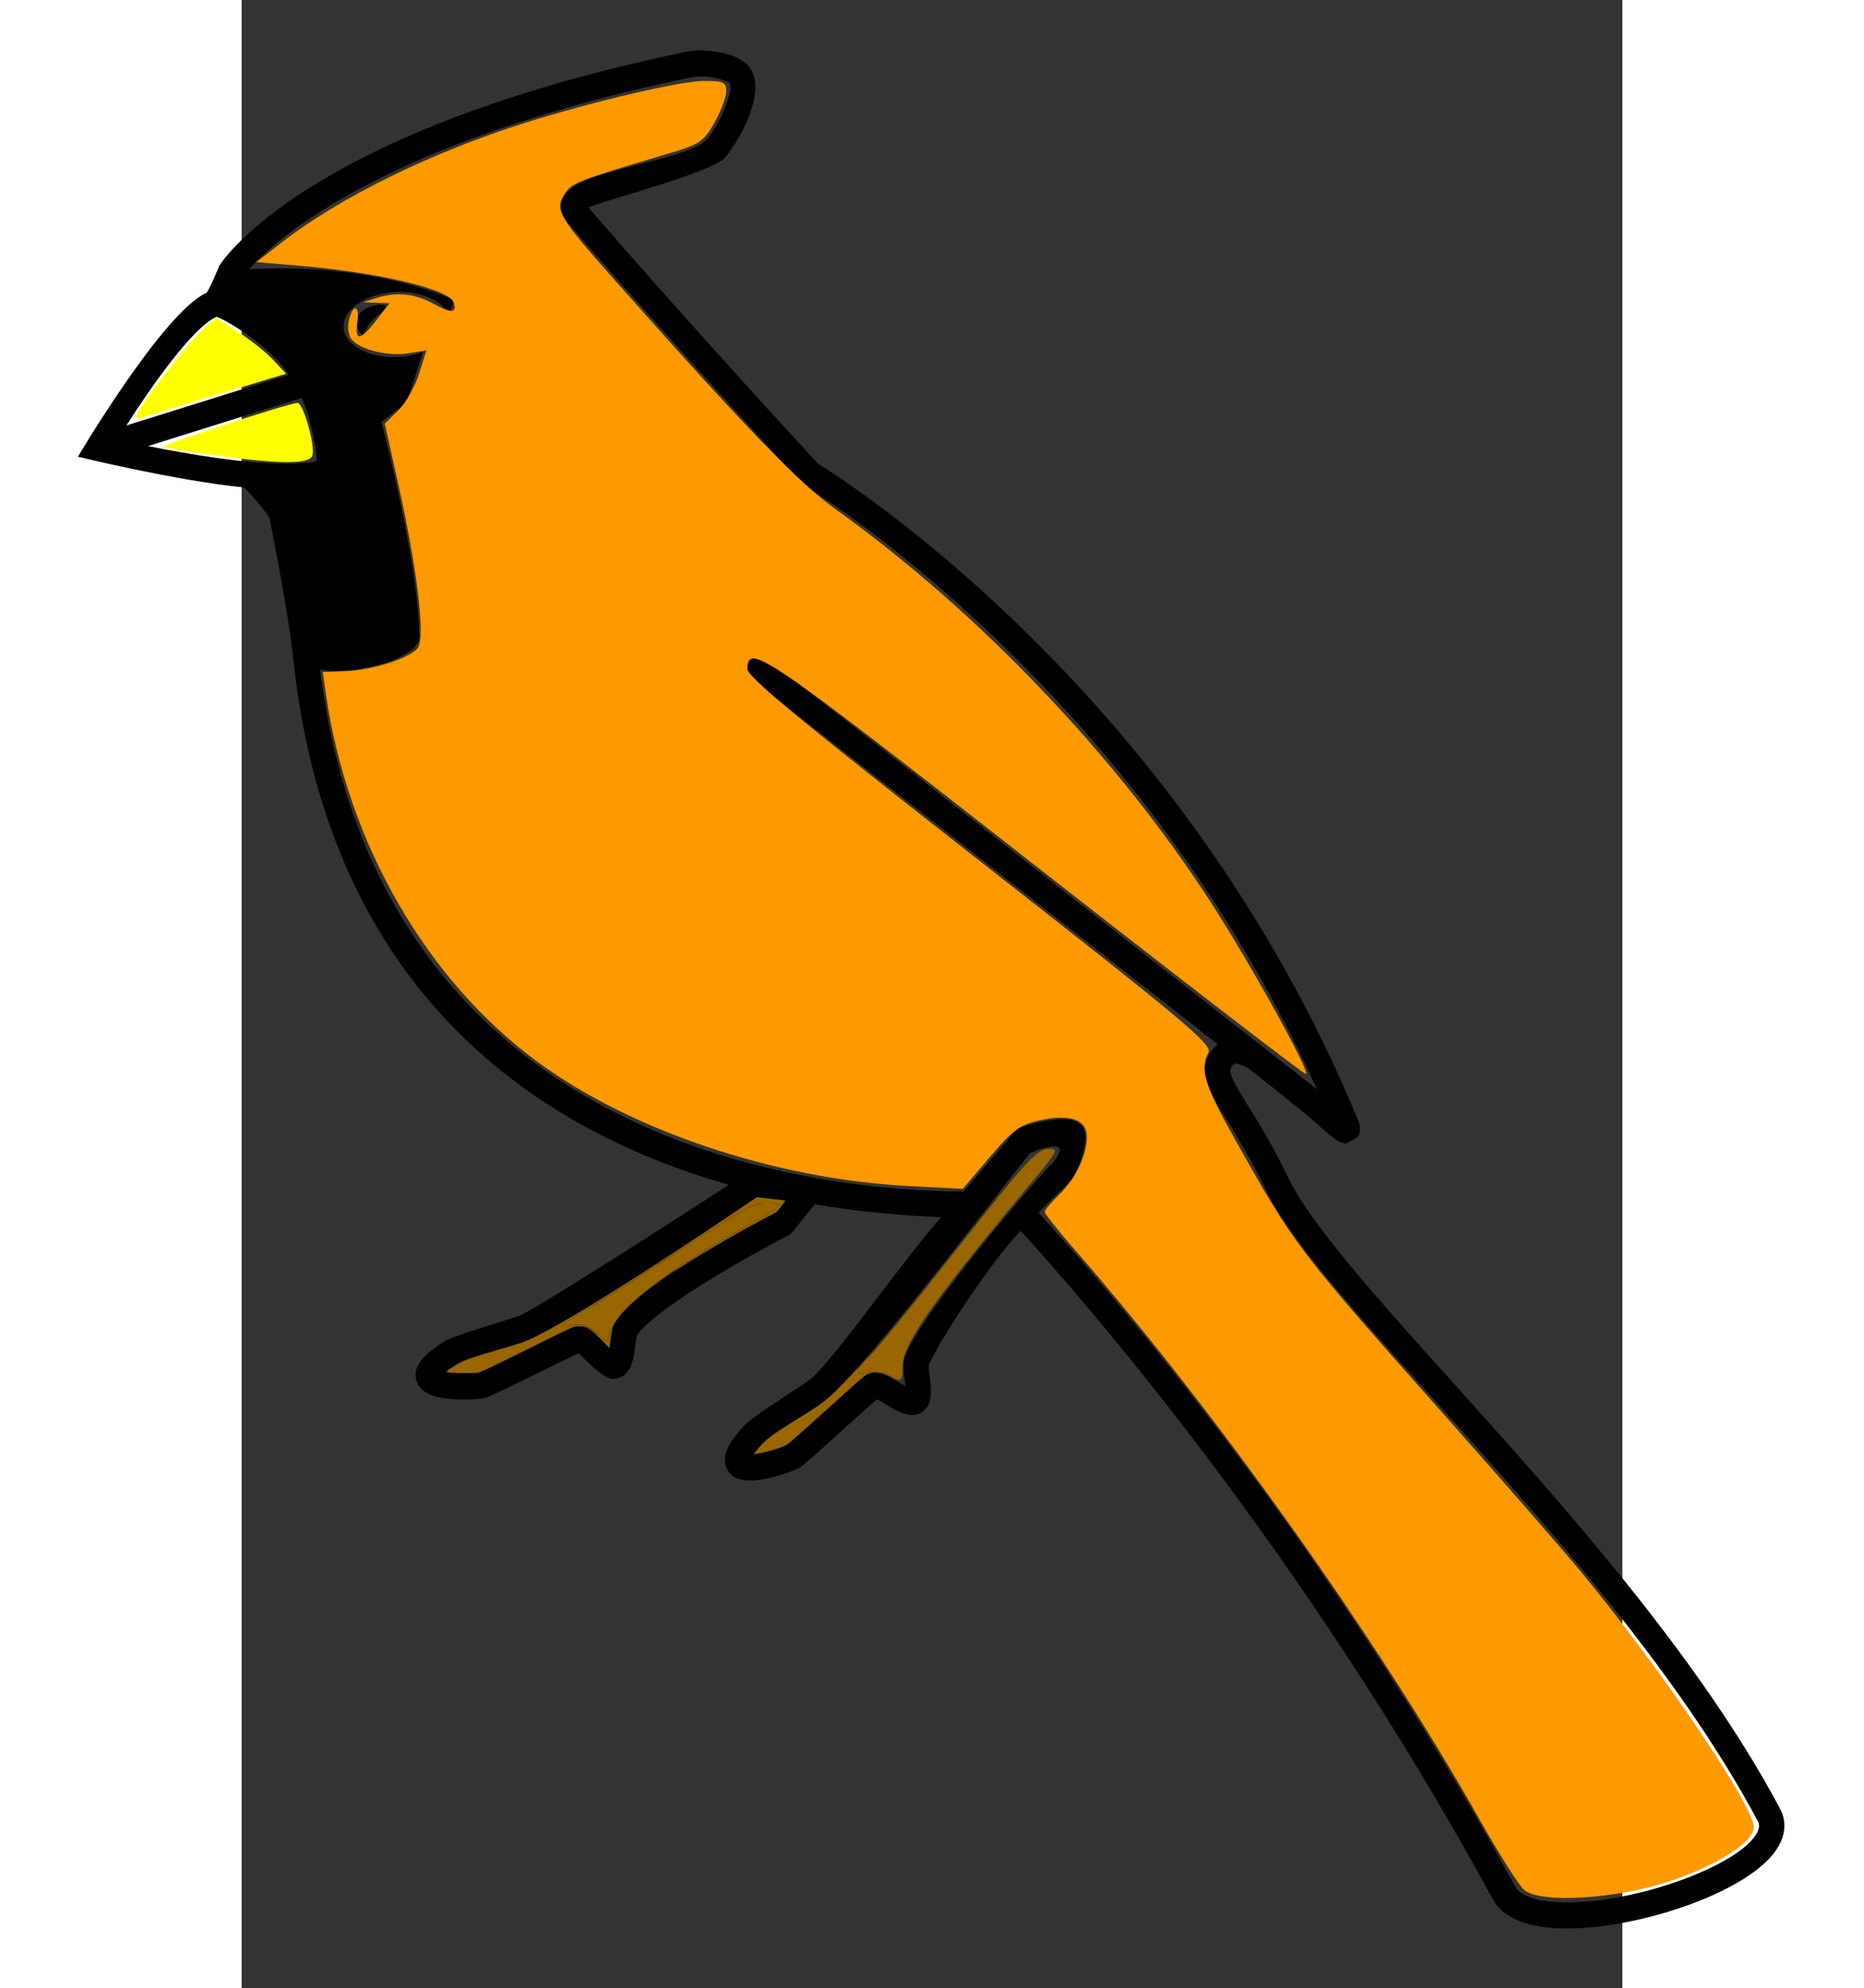 <svg
   xmlns:dc="http://purl.org/dc/elements/1.1/"
   xmlns:cc="http://creativecommons.org/ns#"
   xmlns:rdf="http://www.w3.org/1999/02/22-rdf-syntax-ns#"
   xmlns:svg="http://www.w3.org/2000/svg"
   xmlns="http://www.w3.org/2000/svg"
   xmlns:sodipodi="http://sodipodi.sourceforge.net/DTD/sodipodi-0.dtd"
   xmlns:inkscape="http://www.inkscape.org/namespaces/inkscape"
   version="1.1"
   id="Layer_1"
   x="0px"
   y="0px"
   width="93.759px"
   height="100px"
   viewBox="4.688 -10.0 93.759 135.0"
   enable-background="new 0 0 93.759 100"
   xml:space="preserve"
   inkscape:version="0.91 r13725"
   sodipodi:docname="noun_29582_cc.svg"><rect x="4.688" y="-10.0" width="93.759" height="135.0" fill="#333333" stroke="none"/><defs
     id="defs17" /><sodipodi:namedview
     pagecolor="#ffffff"
     bordercolor="#666666"
     borderopacity="1"
     objecttolerance="10"
     gridtolerance="10"
     guidetolerance="10"
     inkscape:pageopacity="0"
     inkscape:pageshadow="2"
     inkscape:window-width="1246"
     inkscape:window-height="755"
     id="namedview15"
     showgrid="false"
     inkscape:zoom="5.83"
     inkscape:cx="46.879501"
     inkscape:cy="50"
     inkscape:window-x="34"
     inkscape:window-y="0"
     inkscape:window-maximized="1"
     inkscape:current-layer="Layer_1" /><path
     d="m 53.697,70.902 c -0.24,0.283 -0.479,0.565 -0.72,0.849 0.257,-0.283 0.497,-0.565 0.736,-0.849 l -0.016,0 z"
     id="path3"
     inkscape:connector-curvature="0" /><path
     d="M 109.145,112.788 C 103.594,102.379 94.362,92.128 86.946,83.874 81.773,78.13 77.302,73.164 75.761,69.965 74.734,67.827 73.757,66.253 73.054,65.122 c -1.456,-2.35 -1.405,-2.509 -0.926,-2.916 0.24,0 0.6,0.142 1.011,0.388 0,0 3.855,3.074 4.059,3.252 1.559,1.414 1.987,1.785 2.518,1.785 l 0.77,-0.424 c 0.291,-0.459 0.085,-0.99 0,-1.184 C 68.531,37.111 45.646,22.6 43.831,21.486 42.923,20.514 34.666,11.536 28.244,4.096 28.878,3.708 36.552,1.763 37.51,0.703 c 0.873,-0.99 2.707,-4.171 1.833,-5.867 -0.703,-1.379 -3.238,-1.414 -3.529,-1.414 -0.325,0 -0.6,0.017 -0.823,0.071 C 9.247,-1.187 3.422,7.65 3.183,8.021 c 0,0 -0.736,1.802 -0.908,1.873 -2.946,1.362 -8.702,11.116 -8.702,11.116 0,0 6.646,1.626 11.271,2.086 0.428,0.407 1.079,1.114 1.73,2.05 0.754,3.8 1.387,7.37 1.611,9.508 2.415,23.064 17.01,32.218 29.583,35.789 -1.524,1.026 -12.488,8.059 -14.097,8.837 -0.479,0.23 -4.471,1.343 -5.225,1.802 -1.027,0.655 -2.193,1.52 -1.902,2.615 0.24,0.901 1.267,1.326 3.254,1.326 0.034,0 1.096,0 1.49,-0.123 0.445,-0.142 5.773,-2.793 6.287,-3.022 0.154,0.123 1.611,1.75 2.329,1.75 l 0.394,-0.071 c 0.873,-0.3 1.011,-1.326 1.114,-2.156 0.034,-0.265 0.103,-0.69 0.137,-0.778 1.508,-1.998 8.033,-5.602 10.414,-6.822 l 1.645,-2.033 c 3.34,0.565 6.321,0.795 8.581,0.866 -2.604,2.97 -7.132,9.46 -8.793,10.945 -0.394,0.353 -3.956,2.528 -4.556,3.199 -0.839,0.884 -1.627,1.944 -1.233,2.88 0.172,0.407 0.566,0.866 1.593,0.866 1.217,0 3.014,-0.655 3.357,-0.866 0.394,-0.265 1.508,-1.255 3.272,-2.863 0.805,-0.742 1.576,-1.431 2.005,-1.785 0.188,0.088 0.479,0.265 0.667,0.388 0.839,0.53 1.747,0.937 2.398,0.477 0.754,-0.53 0.617,-1.556 0.514,-2.386 -0.034,-0.265 -0.085,-0.69 -0.069,-0.795 0.548,-1.396 4.186,-7.003 6.241,-9.124 4.197,4.595 19.116,21.596 32.066,45.385 0.72,1.309 2.432,1.981 5.053,1.981 5.019,0 12.624,-2.563 14.338,-5.567 0.633,-1.097 0.411,-2.015 0.102,-2.58 z M 2.96,11.519 c 0.137,-0.071 3.546,1.75 4.916,3.923 l -11.014,3.446 c 1.765,-2.756 4.488,-6.626 6.098,-7.369 z m 6.766,9.81 c -0.514,0.106 -1.199,0.159 -2.005,0.159 -2.826,0 -6.681,-0.655 -9.387,-1.201 L 8.766,17.016 c 0.6,1.237 1.2,4.259 0.96,4.313 z M 41.038,72.299 c -1.473,0.759 -8.907,4.684 -10.826,7.229 -0.325,0.424 -0.411,1.007 -0.497,1.626 -0.016,0.106 -0.034,0.265 -0.051,0.407 -0.103,-0.123 -0.206,-0.23 -0.291,-0.319 -0.531,-0.584 -1.079,-1.201 -1.781,-1.201 l -0.309,0.035 -0.154,0.071 c -0.428,0.177 -1.524,0.724 -2.689,1.308 -1.32,0.655 -3.289,1.643 -3.614,1.733 -0.137,0.035 -0.548,0.071 -1.027,0.071 -0.582,0 -0.994,-0.052 -1.267,-0.106 0.172,-0.142 0.428,-0.319 0.805,-0.548 0.548,-0.336 1.678,-0.655 2.672,-0.937 0.908,-0.265 1.781,-0.494 2.381,-0.795 3.82,-1.821 13.515,-8.395 15.28,-9.596 l 1.987,0.23 -0.618,0.793 z m 8.713,9.725 c -0.188,0.494 -0.119,1.078 -0.034,1.696 0.016,0.106 0.034,0.265 0.051,0.407 -0.137,-0.088 -0.275,-0.159 -0.376,-0.23 -0.857,-0.548 -1.799,-0.955 -2.432,-0.442 -0.376,0.3 -1.285,1.131 -2.262,2.015 -1.096,0.99 -2.741,2.492 -3.014,2.669 -0.24,0.123 -1.405,0.53 -2.227,0.601 0.119,-0.177 0.325,-0.424 0.617,-0.759 0.445,-0.477 1.456,-1.095 2.347,-1.643 0.805,-0.494 1.576,-0.955 2.09,-1.414 3.186,-2.81 12.338,-15.01 13.727,-16.636 0,0 1.678,-0.745 1.987,-0.336 0.152,0.201 -0.394,0.937 -0.394,0.937 -1.215,1.149 -8.878,10.15 -10.078,13.137 z m 57.819,32.461 c -1.251,2.192 -8.102,4.684 -12.864,4.684 -1.884,0 -3.169,-0.388 -3.546,-1.095 C 78.108,94.161 63.068,76.983 58.803,72.334 c 0.926,-0.955 1.747,-1.75 2.312,-2.263 0,0 1.372,-2.641 0.662,-3.593 -0.876,-1.175 -4.43,0.164 -4.43,0.164 0,0 -1.696,2.015 -3.649,4.259 l 0.016,0 c -0.24,0.283 -0.257,0.283 -0.016,0 -9.575,-0.035 -39.672,-2.828 -43.68,-35.453 2.072,0.459 6.731,-0.672 6.731,-2.209 0,-4.86 -2.569,-14.58 -2.569,-14.58 l 1.712,-1.326 1.114,-3.429 c -0.497,0.177 -1.045,0.3 -1.645,0.336 -2.021,0.106 -3.683,-0.795 -3.752,-2.015 -0.051,-1.22 1.524,-2.298 3.529,-2.403 1.696,-0.071 3.152,0.565 3.598,1.502 0.291,-0.513 0.445,-0.937 0.154,-1.06 C 13.597,8.144 8.099,8.109 5.188,8.286 7.09,6.148 14.454,-0.463 35.335,-4.774 c 0.119,-0.017 0.291,-0.035 0.479,-0.035 0.976,0 1.868,0.3 2.021,0.459 0.275,0.53 -0.685,2.845 -1.593,3.852 -0.6,0.672 -2.998,1.272 -4.744,1.714 -2.98,0.759 -4.694,1.255 -5.053,2.438 -0.085,0.283 -0.154,0.849 0.376,1.449 6.784,7.882 16.05,17.85 16.05,17.85 0.24,0.142 22.371,13.431 34.841,41.019 0,0 -0.016,-0.017 -0.034,-0.035 -0.016,0 -37.291,-29.196 -37.291,-29.196 -0.376,-0.3 -0.908,-0.213 -1.199,0.177 -0.291,0.388 -0.206,0.937 0.172,1.237 l 31.604,24.743 c -1.627,1.485 -0.685,3.04 0.634,5.16 0.736,1.184 1.627,2.651 2.62,4.684 1.662,3.429 5.995,8.253 11.477,14.332 7.348,8.182 16.495,18.345 21.942,28.56 0.102,0.177 0.17,0.425 -0.069,0.849 z"
     id="path5"
     inkscape:connector-curvature="0" /><path
     d="m 53.697,70.902 c -0.24,0.283 -0.222,0.283 0.016,0 l -0.016,0 z"
     id="path7"
     inkscape:connector-curvature="0" /><path
     d="m 14.449,10.771 c 0.195,0.177 -0.562,0.599 -1.013,1.129 -0.452,0.53 -0.43,0.968 -0.625,0.789 -0.195,-0.177 -0.534,-0.903 -0.082,-1.432 0.452,-0.53 1.524,-0.664 1.721,-0.486 z"
     id="path9"
     inkscape:connector-curvature="0" /><path
     style="fill:#ffff00;fill-opacity:1;stroke:none;stroke-opacity:1"
     d="m -2.468,18.273 c 0,-0.434 3.505,-5.009 4.498,-5.871 l 0.932,-0.809 1.498,0.952 c 0.824,0.523 1.89,1.374 2.37,1.89 l 0.871,0.939 -4.687,1.425 c -2.578,0.784 -4.866,1.494 -5.085,1.579 -0.219,0.085 -0.397,0.038 -0.397,-0.104 z"
     id="path4153"
     inkscape:connector-curvature="0" /><path
     style="fill:#ffff00;fill-opacity:1;stroke:none;stroke-opacity:1"
     d="M 2.834,20.908 C 1.116,20.666 -0.441,20.416 -0.626,20.353 -0.902,20.258 7.515,17.485 8.477,17.353 c 0.383,-0.052 1.24,2.986 1.014,3.593 -0.217,0.584 -2.314,0.572 -6.657,-0.039 z"
     id="path4155"
     inkscape:connector-curvature="0" /><path
     style="fill:#ff9900;fill-opacity:1;stroke:none;stroke-opacity:1"
     d="m 91.773,118.317 c -0.372,-0.337 -1.716,-2.458 -2.987,-4.713 -6.853,-12.16 -17.862,-27.665 -27.457,-38.672 -1.16,-1.331 -2.109,-2.521 -2.109,-2.645 0,-0.124 0.447,-0.659 0.993,-1.189 1.116,-1.083 1.869,-2.66 1.869,-3.914 0,-1.171 -1.139,-1.572 -3.183,-1.119 -1.373,0.304 -1.815,0.628 -3.409,2.501 l -1.832,2.152 -3.687,-0.191 C 40.979,70.06 31.259,66.823 24.878,62.169 17.278,56.626 11.883,47.289 10.412,37.134 l -0.218,-1.504 1.539,-0.058 c 1.835,-0.069 4.352,-0.874 4.913,-1.571 0.53,-0.659 -0.012,-5.256 -1.303,-11.043 l -0.936,-4.197 0.912,-0.888 c 0.501,-0.488 1.138,-1.608 1.415,-2.487 l 0.503,-1.599 -1.199,0.198 c -1.385,0.229 -3.316,-0.238 -3.878,-0.937 -0.221,-0.275 -0.302,-0.837 -0.187,-1.307 0.282,-1.159 0.744,-1.031 0.574,0.16 -0.184,1.293 0.209,1.244 1.297,-0.164 l 0.888,-1.148 -0.888,-0.033 -0.888,-0.033 0.795,-0.263 c 1.394,-0.461 2.678,-0.347 3.934,0.348 1.255,0.694 1.672,0.665 1.389,-0.098 C 18.741,9.62 13.892,8.482 8.525,8.035 L 5.686,7.799 7.412,6.459 c 3.94,-3.06 10.161,-6.116 16.523,-8.118 4.621,-1.454 10.56,-2.845 12.144,-2.845 1.344,0 1.518,0.081 1.518,0.709 0,0.39 -0.361,1.344 -0.802,2.121 -0.735,1.294 -0.992,1.468 -3.1,2.095 -6.305,1.875 -6.591,1.987 -7.089,2.772 -0.681,1.073 -0.44,1.476 3.631,6.067 8.706,9.818 12.283,13.523 14.788,15.317 9.688,6.943 19.039,16.734 25.462,26.663 2.669,4.126 6.721,11.434 6.479,11.685 -0.071,0.073 -8.337,-6.292 -18.369,-14.143 C 40.249,34.422 39.028,33.588 39.028,35.407 c 0,0.547 3.561,3.491 15.813,13.074 13.819,10.809 15.774,12.445 15.502,12.97 -0.602,1.161 -0.293,2.175 1.798,5.904 4.095,7.302 4.138,7.358 14.774,19.346 3.442,3.88 7.362,8.382 8.711,10.006 5.276,6.352 11.699,15.83 11.746,17.331 0.031,0.989 -2.3,2.517 -5.569,3.65 -3.584,1.243 -8.978,1.581 -10.03,0.627 z"
     id="path4157"
     inkscape:connector-curvature="0" /><path
     style="fill:#996600;fill-opacity:1;stroke:none;stroke-opacity:1"
     d="m 28.714,80.421 c -0.503,-0.421 -1.033,-0.582 -1.51,-0.458 -1.168,0.302 -0.871,-0.009 1.093,-1.146 1.006,-0.582 3.936,-2.452 6.511,-4.154 3.86,-2.551 4.866,-3.077 5.724,-2.991 0.986,0.098 0.89,0.188 -1.821,1.716 -5.339,3.008 -8.386,5.378 -8.964,6.972 L 29.489,81.07 28.714,80.421 Z"
     id="path4159"
     inkscape:connector-curvature="0" /><path
     style="fill:#996600;fill-opacity:1;stroke:none;stroke-opacity:1"
     d="m 48.619,83.378 c -0.322,-0.193 -0.93,-0.283 -1.351,-0.2 -0.985,0.194 -0.969,-0.104 0.058,-1.095 0.453,-0.437 2.977,-3.527 5.607,-6.865 5.284,-6.706 5.757,-7.218 6.671,-7.218 0.529,0 0.409,0.265 -0.751,1.653 -7.164,8.574 -9.278,11.56 -9.278,13.106 0,1.082 -0.088,1.139 -0.956,0.618 z"
     id="path4165"
     inkscape:connector-curvature="0" /><path
     style="fill:#996600;fill-opacity:1;stroke:none;stroke-opacity:1"
     d="m 18.846,83.183 c -0.129,-0.021 -0.24,-0.043 -0.246,-0.049 -0.021,-0.022 0.625,-0.447 0.891,-0.586 0.426,-0.223 0.967,-0.408 2.511,-0.86 0.798,-0.234 1.612,-0.483 1.809,-0.554 1.498,-0.541 6.064,-3.3 12.079,-7.297 1.623,-1.078 1.875,-1.248 2.89,-1.935 l 0.898,-0.608 0.95,0.107 c 0.522,0.059 0.957,0.113 0.965,0.12 0.008,0.007 -0.115,0.181 -0.274,0.386 -0.275,0.356 -0.307,0.383 -0.691,0.581 -1.711,0.885 -4.371,2.416 -5.88,3.385 -0.368,0.236 -0.677,0.42 -0.688,0.409 -0.024,-0.025 1.108,-0.766 2.092,-1.37 0.849,-0.521 1.606,-0.964 3,-1.757 1.226,-0.698 1.673,-0.974 1.839,-1.138 0.266,-0.262 0.136,-0.336 -0.586,-0.335 -0.492,7.8e-4 -0.561,0.011 -0.835,0.118 -0.873,0.342 -1.757,0.872 -5.071,3.042 -2.991,1.958 -4.89,3.166 -6.277,3.994 -0.503,0.3 -1.039,0.628 -1.192,0.729 -0.28,0.185 -0.537,0.409 -0.537,0.47 0,0.055 0.336,0.037 0.624,-0.033 0.625,-0.152 1.074,0.008 1.859,0.661 0.262,0.217 0.487,0.403 0.501,0.412 0.014,0.009 0.102,-0.196 0.195,-0.456 0.093,-0.26 0.176,-0.466 0.183,-0.458 0.007,0.008 -0.021,0.187 -0.063,0.398 -0.042,0.211 -0.088,0.511 -0.103,0.666 l -0.027,0.281 -0.581,-0.586 c -0.739,-0.745 -0.955,-0.873 -1.473,-0.871 -0.407,0.002 -0.204,-0.086 -3.043,1.321 -2.231,1.106 -3.067,1.511 -3.518,1.704 l -0.298,0.128 -0.835,0.009 c -0.459,0.005 -0.94,-0.008 -1.069,-0.028 z"
     id="path4169"
     inkscape:connector-curvature="0" /><path
     style="fill:#996600;fill-opacity:1;stroke:none;stroke-opacity:1"
     d="m 39.652,88.509 c 0.577,-0.727 0.972,-1.032 2.8,-2.167 1.832,-1.137 2.093,-1.348 3.414,-2.75 0.413,-0.438 0.737,-0.76 0.72,-0.715 -0.017,0.045 -0.039,0.131 -0.049,0.19 -0.026,0.157 0.167,0.218 0.512,0.16 0.139,-0.023 0.316,-0.04 0.392,-0.038 l 0.139,0.004 -0.166,0.034 c -0.343,0.07 -0.274,0.013 -2.875,2.358 -2.926,2.638 -2.785,2.522 -3.293,2.698 -0.602,0.208 -1.055,0.325 -1.612,0.418 l -0.155,0.026 0.173,-0.218 z"
     id="path4171"
     inkscape:connector-curvature="0" /><path
     style="fill:#996600;fill-opacity:1;stroke:none;stroke-opacity:1"
     d=""
     id="path4173"
     inkscape:connector-curvature="0" /></svg>